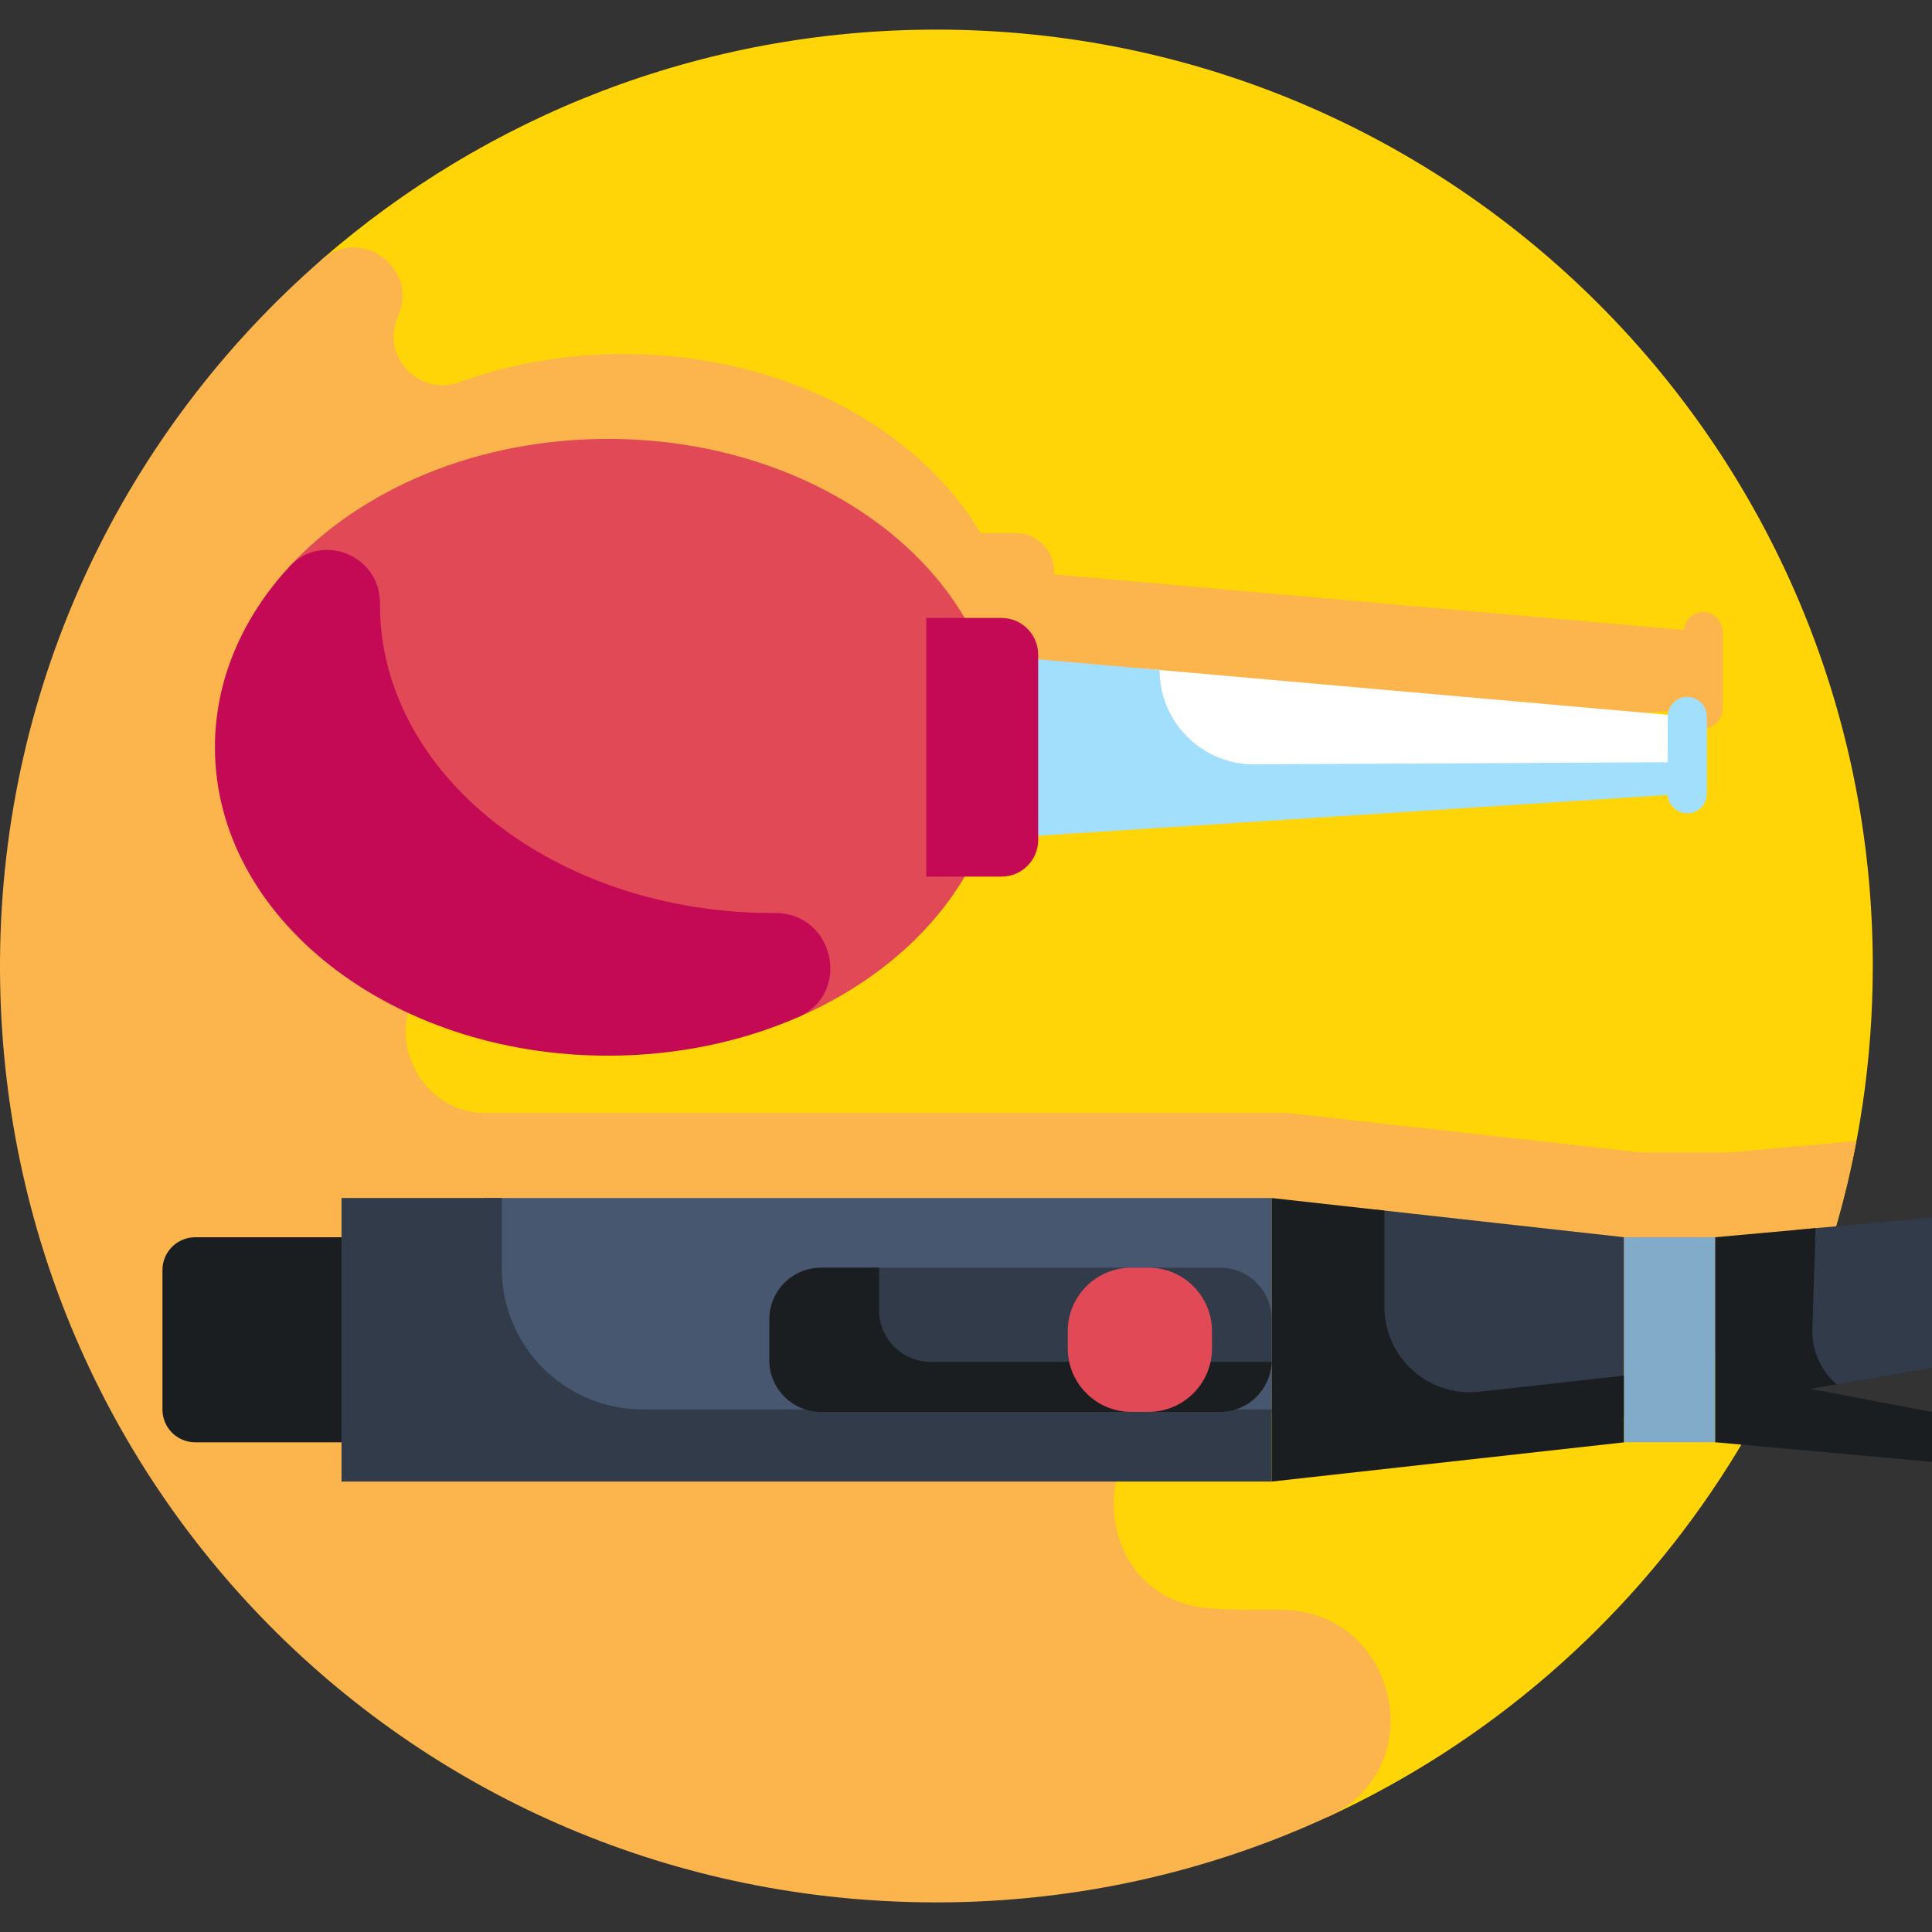 <svg id="Layer_1" enable-background="new 0 0 510.942 510.942" height="46" viewBox="0 0 510.942 510.942" width="46" xmlns="http://www.w3.org/2000/svg"><rect x="0" y="0" width="510.942" height="510.942" fill="#333333" stroke="none"/><g><g><path d="m247.64 7.831c-62.225 0-119.089 22.95-162.59 60.847l5.272 261.894 260.811 149.942c85.085-39.194 144.147-125.221 144.147-225.043 0-136.768-110.872-247.64-247.64-247.64z" fill="#ffd508"/></g><g><path d="m457.797 304.752h-24.1l-63.378-7.052-29.811-3.317h-212.051c-8.134 0-15.519-4.731-18.945-12.108-.09-.194-.18-.389-.27-.583-7.304-15.833 6.901-33.233 23.824-29.032 47.006 11.67 102.693-3.307 126.254-43.277h9.367c5.556 0 10.059-4.504 10.059-10.059v-.763l83.533-5.405 82.987-5.369c.188 2.902 2.736 5.16 5.759 4.816 2.65-.302 4.577-2.687 4.577-5.354v-19.997c0-2.651-1.905-5.023-4.536-5.342-2.998-.364-5.535 1.836-5.787 4.692l-134.413-11.859-32.119-2.834v-.871c0-5.556-4.504-10.059-10.059-10.059h-9.367c-16.48-27.958-52.533-47.357-94.364-47.357-15.503 0-30.212 2.665-43.425 7.442-10.57 3.822-20.704-6.567-16.433-16.964.11-.267.22-.533.33-.799 5.206-12.545-10.131-23.535-20.373-14.614-51.734 45.063-84.572 111.261-85.051 185.145-.895 138.109 109.343 249.18 247.455 249.279 37.013.026 72.13-8.07 103.67-22.602 28.232-13.009 18.152-55.252-12.929-54.764-1.318.021-2.638.031-3.961.031-4.482 0-8.936-.119-13.359-.354-36.214-1.925-34.528-56.055 1.737-56.055h17.89l93.189-10.369v-.022h24.1l14.262 1.289c8.6-18.386 15.006-38 18.884-58.51z" fill="#fcb54c"/></g><g><g><g><path d="m109.288 381.435h-57.666c-4.782 0-8.659-3.877-8.659-8.659v-36.907c0-4.782 3.877-8.659 8.659-8.659h57.666c4.782 0 8.659 3.877 8.659 8.659v36.907c-.001 4.782-3.877 8.659-8.659 8.659z" fill="#1b1e21"/></g></g><g><g><path d="m127.918 316.832h208.399v56.566h-208.399z" fill="#475770"/></g></g><g><g><path d="m132.709 335.485v-18.654h-42.388v74.983h245.995v-19.074h-166.353c-20.575 0-37.254-16.68-37.254-37.255z" fill="#323b49"/></g></g><g><g><path d="m364.011 374.602h65.494v-47.402l-65.552-7.294c.026.358.058.717.058 1.077z" fill="#323b49"/></g></g><g><g><path d="m366.128 345.621v-25.472l-29.811-3.317v74.983l93.189-10.369v-17.644l-38.3 4.261c-13.378 1.488-25.078-8.983-25.078-22.442z" fill="#1b1e21"/></g></g><g><g><path d="m336.175 361.589c.084-.612.142-1.232.142-1.867v-10.798c0-7.553-6.123-13.676-13.676-13.676h-92.184v26.34h105.718z" fill="#323b49"/></g></g><g><g><path d="m246.161 360.165c-7.553 0-13.676-6.123-13.676-13.676v-10.798c0-.15.018-.295.022-.443h-15.379c-7.553 0-13.676 6.123-13.676 13.676v10.798c0 7.553 6.123 13.676 13.676 13.676h105.513c7.403 0 13.417-5.887 13.653-13.232h-90.133z" fill="#1b1e21"/></g></g><g><g><path d="m303.72 373.397h-4.528c-9.284 0-16.811-7.526-16.811-16.811v-4.528c0-9.284 7.526-16.811 16.811-16.811h4.528c9.284 0 16.811 7.526 16.811 16.811v4.528c0 9.285-7.526 16.811-16.811 16.811z" fill="#e04955"/></g></g><g><g><path d="m429.505 327.2h24.1v54.224h-24.1z" fill="#82abca"/></g></g><g><g><path d="m481.172 367.753-2.373-.45 32.143-5.59v-39.697l-35.978 3.253v42.484z" fill="#323b49"/></g></g><g><g><path d="m494.326 370.247-15.526-2.944 6.927-1.205c-4.116-3.543-6.607-8.835-6.423-14.59l.852-26.708-14.65 1.325-11.9 1.076v54.224l57.337 5.184v-13.211z" fill="#1b1e21"/></g></g></g><g><g><g><path d="m446.225 204.747v-15.244l-143.17-12.632v27.876z" fill="#fff"/></g></g><g><g><path d="m306.674 177.19-36.723-3.24v47.357l176.275-11.405v-8.352l-114.458.603c-13.838.072-25.094-11.125-25.094-24.963z" fill="#a2dffd"/></g></g><g><path d="m160.765 116.069c-34.693 0-65.415 13.342-84.291 33.844l47.335 82.932 87.159 36.213c32.03-13.895 53.721-40.674 53.721-71.43-.001-45.044-46.529-81.559-103.924-81.559z" fill="#e04955"/></g><g><g><path d="m204.407 241.459c-57.395 0-103.923-36.516-103.923-81.56 0-.118 0-.237.001-.355.069-12.713-15.397-18.982-24.009-9.63-12.353 13.415-19.634 29.897-19.634 47.714 0 45.044 46.528 81.56 103.923 81.56 18.208 0 35.321-3.675 50.202-10.132 14.381-6.24 9.675-27.664-6.001-27.599-.186.002-.373.002-.559.002z" fill="#c40955"/></g></g><g><g><path d="m264.853 231.831h-19.897v-68.405h19.897c5.358 0 9.702 4.344 9.702 9.702v49.002c-.001 5.358-4.344 9.701-9.702 9.701z" fill="#c40955"/></g></g><g><g><path d="m446.225 215.086c-2.863 0-5.184-2.321-5.184-5.184v-20.399c0-2.864 2.321-5.184 5.184-5.184 2.864 0 5.184 2.321 5.184 5.184v20.399c0 2.863-2.321 5.184-5.184 5.184z" fill="#a2dffd"/></g></g></g></g></svg>